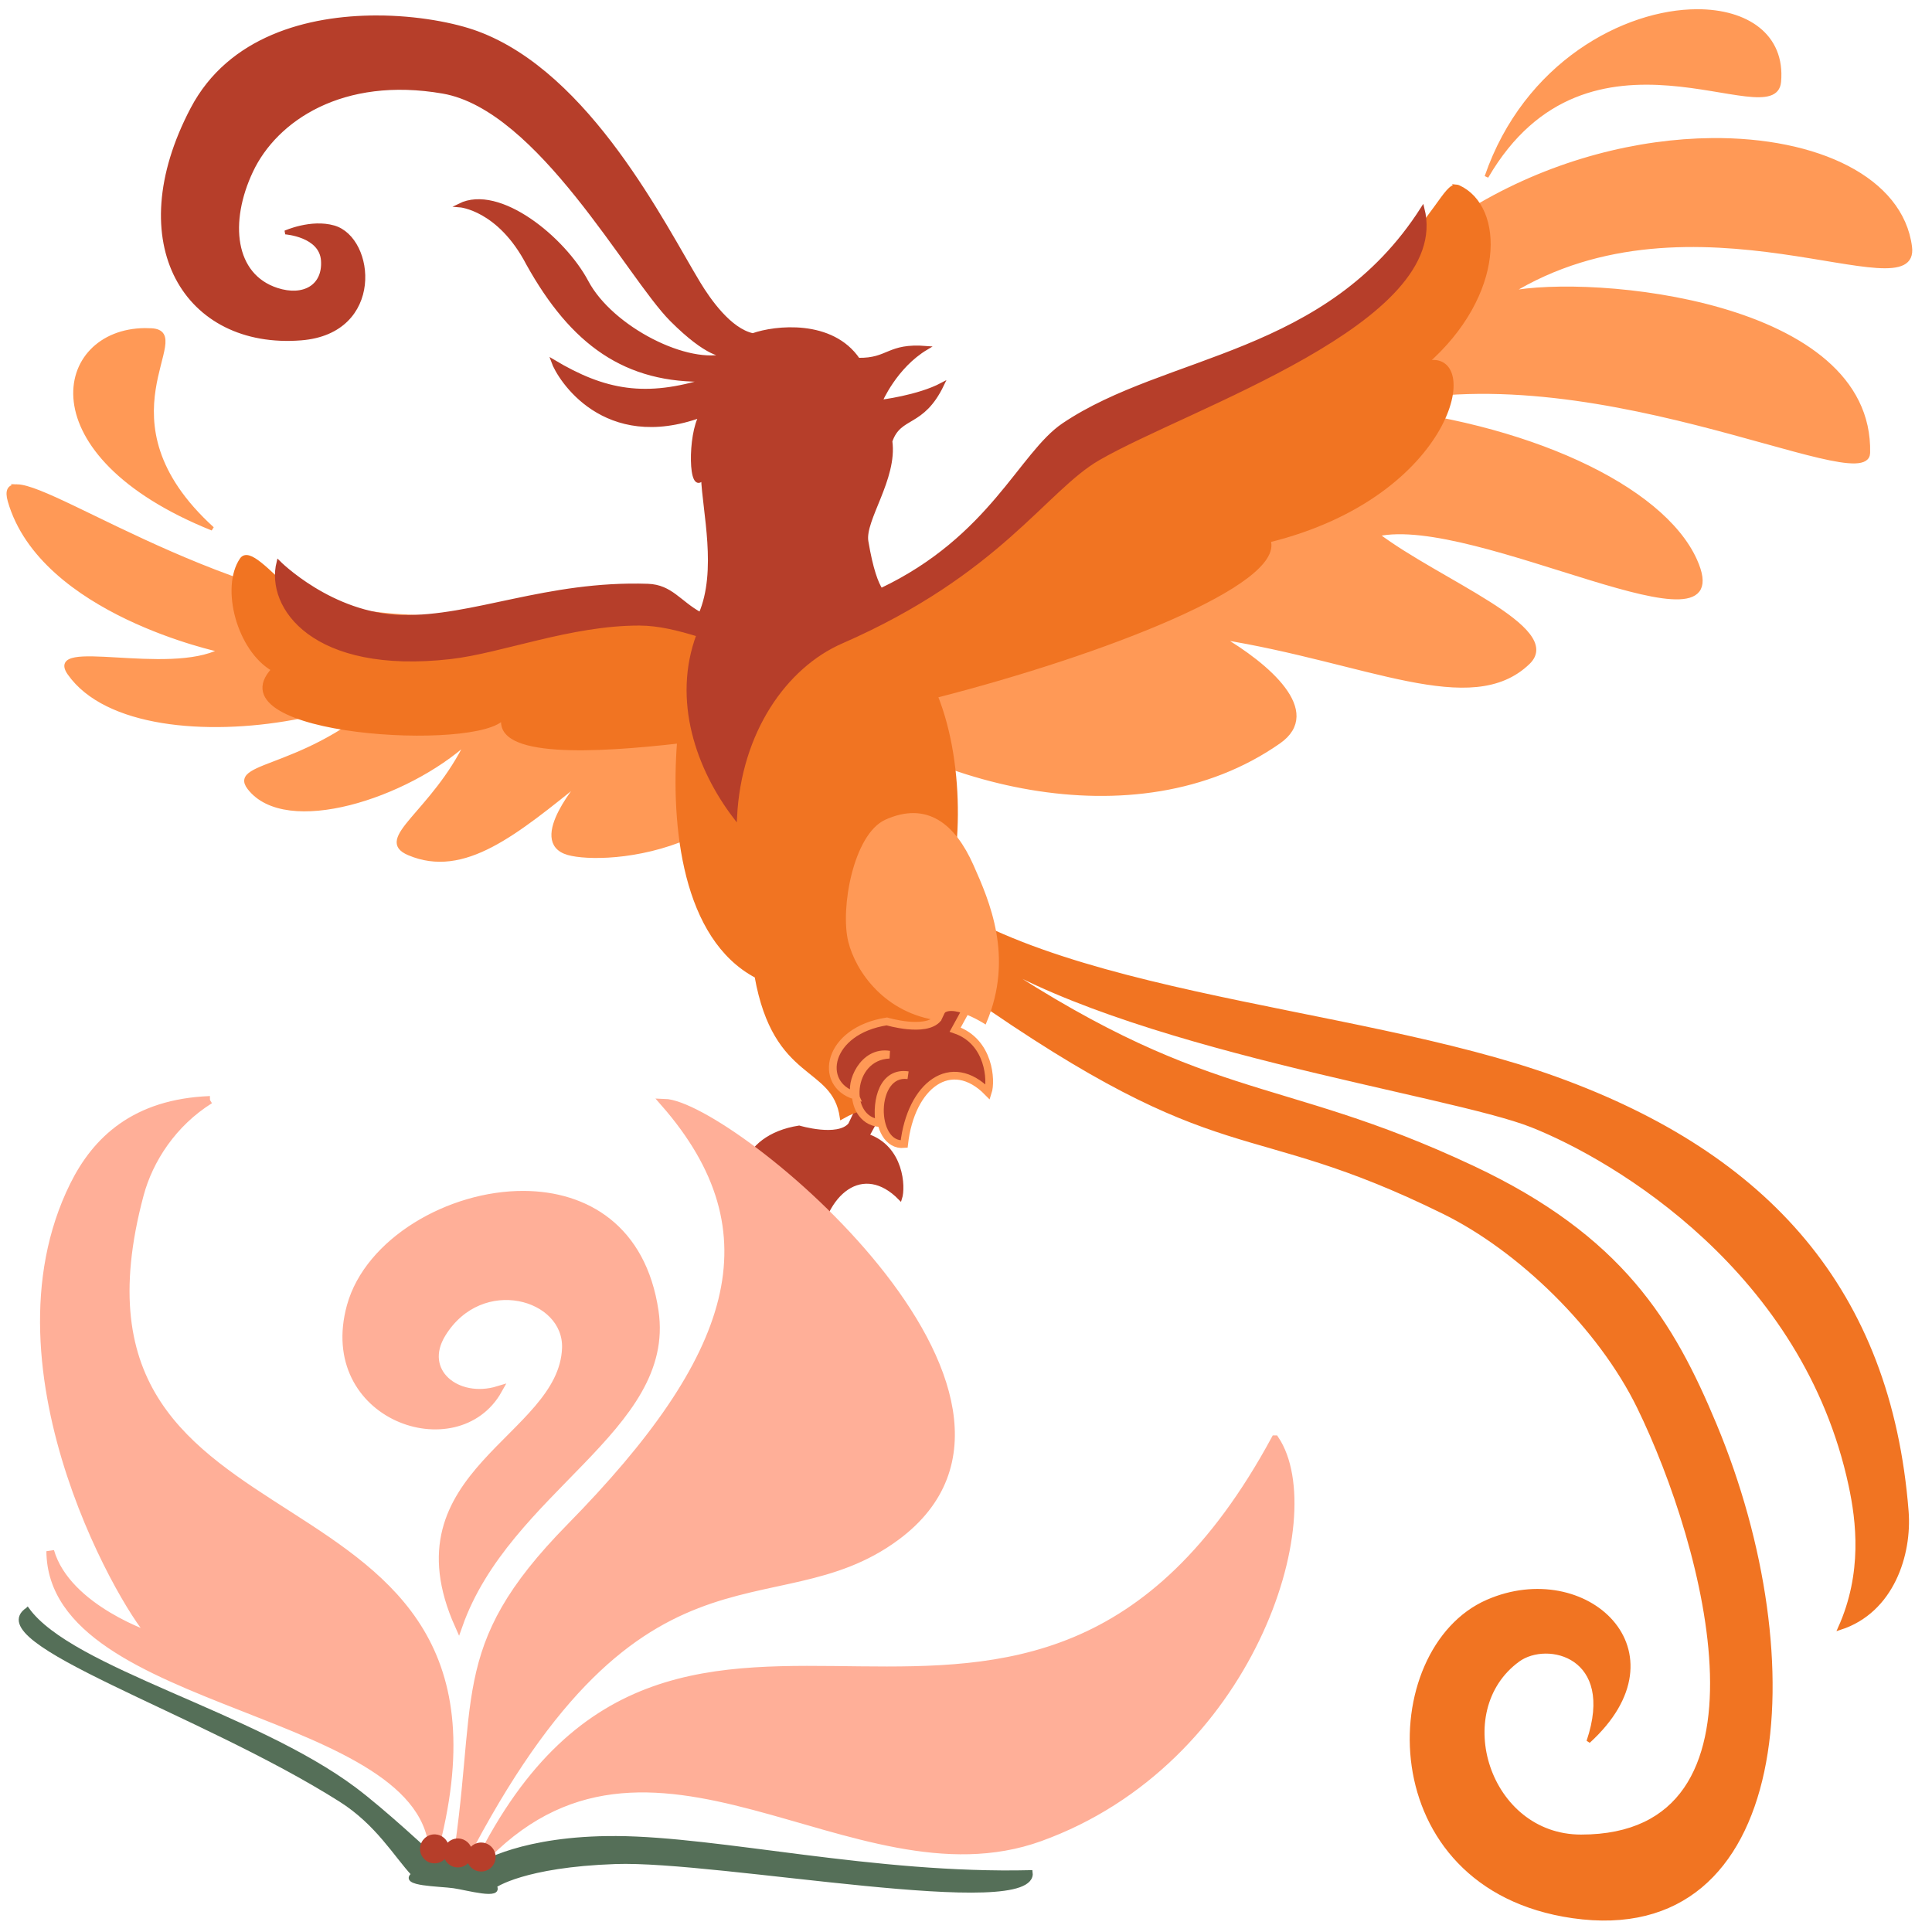 <svg height="500" viewBox="0 0 132.292 132.292" width="500" xmlns="http://www.w3.org/2000/svg"><g><path d="m438.559 2.883c-18.667.01-44.378 13.537-54.453 42.775 26.279-45.09 74.363-10.818 75.611-24.52 1.088-11.944-8.386-18.263-21.158-18.256zm3.744 33.295c-37.648.359-85.949 20.892-108.617 70.613l-125.787 70.213c29.665 25.28 85.322 40.733 122.564 14.672 11.139-7.795-2.963-19.85-15.129-26.969 37.842 6.034 64.859 20.669 79.549 6.488 9.06-8.746-23.056-20.924-39.076-33.076 25.491-5.731 94.462 33.783 82.197 6.623-8.56-18.957-43.8-35.363-86.061-39.266 56.242-16.901 130.494 23.401 130.783 11.555.953-39.052-71.291-45.693-92.828-41.307 47.547-29.505 105.857 5.232 103.656-11.936-2.246-17.521-23.946-27.871-51.252-27.611zm-234.404 140.826-105.316.449c-21.724 21.987-43.399 19.361-38.207 26.119 9.504 12.371 40.716 2.275 56.406-11.982-8.899 18.484-23.904 25.189-15.131 28.916 14.225 6.042 27.612-5.237 45.014-19.211 0 0-14.334 16.143-3.848 19.143 9.335 2.67 53.483.443 61.082-43.434zm-170.459-91.727c-23.033.194-30.474 32.069 17.447 51.33-31.112-28.284-4.082-50.622-15.762-51.287-.57-.032-1.133-.048-1.686-.043zm-33.01 40.363c-1.998-.049-2.716 1.073-1.928 3.809 8.335 28.921 54.607 38.613 54.607 38.613-13.779 7.106-45.41-2.92-39.186 5.943 18.851 26.842 103.586 8.734 94.734-14.596-49.362.909-97.44-33.508-108.229-33.77z" fill="#ff9956" stroke="#ff9956" stroke-width="1" transform="scale(.265)"/><path d="m59.527 74.221-1.32 2.783c-.829.995-3.488.201-3.488.201-4.105.638-4.742 4.297-2.186 5.076-.369-.817.556-3.095 2.359-2.798-2.827.122-3.065 4.448-.687 4.686-.234-1.58.265-3.541 1.964-3.279-2.522-.331-2.522 4.922-.266 4.715.456-4.05 3.224-6.12 5.734-3.555.246-.753.129-3.474-2.24-4.282l1.912-3.492" fill="#b63e2a" stroke="#b63e2a" stroke-width=".265"/><path d="m54.24 284.213c-19.352.76-29.402 10.37-35.197 22.072-23.913 48.288 15.02 112.212 20.576 116.68 0 0-22.285-7.136-26.633-22.152.304 41.069 98.272 39.924 98.941 78.459 29.173-107.037-102.774-69.816-75.795-170.594 2.448-9.146 8.606-18.527 18.107-24.465zm117.389.709c29.42 33.597 18.562 66.048-24.279 109.668-31.323 31.892-22.241 44.409-30.041 90.561 47.092-94.409 82.15-64.306 114.273-88.096 48.754-36.105-42.746-111.633-59.953-112.133zm-36.25 23.801c-19.207-.105-40.176 12.109-44.764 28.787-7.87 28.612 27.47 40.643 38.125 21.652-10.689 3.25-20.583-4.742-14.508-14.586 10.054-16.291 32.514-9.903 31.994 3.805-.893 23.538-45.347 32.152-27.707 71.59 12.449-35.264 55.111-50.945 50.65-81.143-3.172-21.474-17.877-30.018-33.791-30.105zm194.086 63.178c-63.727 117.707-153.636 4.871-205.73 109.604 44.17-48.071 96.671 10.723 144.965-6.709 54.5-19.672 74.062-83.064 60.766-102.895z" fill="#ffaf98" stroke="#ffaf98" stroke-width="2" transform="scale(.265)"/><path d="m99.728 12.771c-1.47-.12-2.593 8.527-26.885 18.915-3.502 1.498-3.92 6.665-11.946 9.828-.435-.677-.904-1.363-1.413-2.058l-8.007 3.894c-3.317-.183-6.1-1.296-8.203-1.365-6.912-.225-11.968 2.248-16.833 2.136-4.864-.112-8.952-7.192-9.899-5.803-1.305 1.914-.199 6.165 2.174 7.526-4.163 4.446 14.207 5.497 15.765 3.257-.635 2.691 6.284 2.328 12.014 1.671-.447 5.816.361 13.462 5.305 16.07 1.291 7.249 5.292 5.947 5.838 9.663 2.333-1.331 2.777-.183 3.253.479.736.049 4.341-4.844 1.894-11.302 0 0 1.081-3.229 1.457-2.772 1.497-3.508 1.797-10.367-.163-15.254 11.587-2.97 23.742-7.739 22.798-10.645 12.694-3.133 14.599-13.184 10.749-12.16 5.339-4.68 5.276-10.658 2.245-12.042-.049-.022-.097-.035-.144-.039z" fill="#f17422" stroke="#f17422" stroke-width=".265"/><path d="m65.535 66.956-1.32 2.783c-.829.995-3.488.201-3.488.201-4.105.638-4.742 4.297-2.186 5.076-.369-.817.556-3.095 2.359-2.798-2.827.122-3.065 4.448-.687 4.686-.234-1.58.265-3.541 1.964-3.279-2.522-.331-2.522 4.922-.266 4.715.456-4.05 3.224-6.12 5.734-3.555.246-.753.129-3.474-2.24-4.282l1.912-3.492" fill="#b63e2a" stroke="#ff9956" stroke-width=".529"/><g stroke-width=".265"><path d="m61.227 59.314 4.925 5.329.075 3.319c17.816 12.497 18.823 8.23 32.647 15.04 5.189 2.556 10.678 7.876 13.351 13.35 4.656 9.533 9.982 29.401-3.962 29.401-6.407 0-9.083-8.615-4.313-12.087 1.992-1.45 6.811-.32 4.816 5.574 6.743-6.148-.215-12.49-6.903-9.576-7.548 3.289-7.907 19.58 5.829 21.551 14.879 2.135 16.503-17.385 9.729-33.637-2.928-7.026-6.392-12.837-16.583-17.627-13.725-6.451-18.139-4.035-34.161-14.951 10.219 6.736 32.53 9.808 38.218 12.065 5.796 2.299 18.684 9.988 21.82 24.651.517 2.418.965 5.995-.723 9.76 3.583-1.153 4.797-5.061 4.566-7.99-1.189-15.112-9.561-24.382-23.957-29.604-14.293-5.185-36.666-5.639-45.376-14.567z" fill="#f17422" stroke="#f17422"/><path d="m60.686 56.245c2.762-1.238 4.613.27 5.845 3.035 1.104 2.48 2.759 6.254.899 10.678 0 0-2.844-1.802-3.114-.205-3.635-.472-5.601-3.285-6.102-5.303-.557-2.243.364-7.26 2.473-8.205z" fill="#ff9956" stroke="#ff9956"/><path d="m1.881 110.203c-3.309 2.224 11.744 6.923 21.429 13.045 2.548 1.611 3.8 3.822 4.99 5.089-.907.69 1.806.689 2.754.824.934.133 3.317.821 2.829-.021 0 0 1.941-1.414 8.262-1.634 7.035-.245 28.942 4.003 28.432.685-10.733.261-21.272-2.298-28.377-2.337-6.443-.035-9.288 1.805-9.288 1.805l-3.45-.689s-3.208-2.984-5.174-4.457c-6.919-5.187-19.408-8.156-22.407-12.31z" fill="#556f58" stroke="#556f58"/><path d="m29.8 125.74c-.474-.025-.879.339-.904.814-.025.474.339.879.814.904.325.017.632-.151.792-.434.068.396.401.693.802.714.325.017.631-.151.792-.433.068.396.401.693.803.713.474.025.879-.339.904-.814.025-.474-.339-.879-.814-.904-.325-.017-.631.151-.792.433-.068-.396-.401-.692-.802-.713-.325-.017-.631.151-.792.433-.068-.396-.401-.692-.802-.713z" fill="#b63e2a" stroke="#b63e2a" stroke-linejoin="round"/><path d="m25.771 1.191c-4.67.002-10.042 1.407-12.598 6.266-4.859 9.24-.391 16.339 7.444 15.716 5.594-.445 4.949-6.822 2.239-7.604-1.554-.448-3.317.347-3.317.347s2.452.17 2.573 1.919c.123 1.779-1.314 2.608-3.158 2.007-3.013-.983-3.406-4.638-1.75-8.144 1.669-3.535 6.244-6.614 13.127-5.421 6.605 1.144 12.72 12.678 15.661 15.618 2.46 2.46 3.546 2.469 3.837 2.407-2.658.876-7.971-1.809-9.662-4.997-1.567-2.955-5.985-6.587-8.693-5.244 0 0 2.707.199 4.689 4.003 3.019 5.415 6.652 8.1 12.334 7.938-4.27 1.349-7.072.868-10.623-1.256.424 1.192 3.508 6.123 10.138 3.702-.799 1.297-.761 5.54.124 4.244.09 2.32 1.112 6.387-.171 9.371-1.457-.791-2.017-1.904-3.612-1.956-6.912-.225-11.968 2.248-16.833 2.136-4.864-.112-8.451-3.737-8.451-3.737-.76 3.044 2.387 7.568 11.784 6.491 3.475-.398 8.209-2.301 12.924-2.295 1.35.002 2.7.351 4.048.762-1.686 4.498-.003 9.19 2.511 12.481.293-5.85 3.408-10.314 7.28-12.006 10.779-4.711 13.925-10.422 17.585-12.542 6.134-3.553 24.153-9.395 22.205-17.109-6.494 10.183-17.524 10.055-24.573 14.804-2.936 1.979-4.949 7.732-12.513 11.317-.3-.453-.666-1.39-.992-3.336-.247-1.475 1.992-4.296 1.642-6.862.638-1.844 2.169-1.017 3.542-3.878-1.646.874-4.24 1.179-4.24 1.179s1.003-2.403 3.163-3.689c-2.648-.213-2.552.851-4.677.811-1.803-2.655-5.677-2.229-7.21-1.682-1.595-.344-3.023-2.413-3.701-3.529-2.382-3.923-7.508-14.336-15.19-17.164-1.536-.566-4.085-1.07-6.887-1.069z" fill="#b63e2a" stroke="#b63e2a"/></g><path d="m-105.833-39.688h26.458v26.458h-26.458z" fill="#ffaf98" transform="scale(-1 1)"/><path d="m-79.375-39.688h26.458v26.458h-26.458z" fill="#ff9956" transform="scale(-1 1)"/><path d="m-26.458-39.688h26.458v26.458h-26.458z" fill="#b63e2a" transform="scale(-1 1)"/><path d="m-132.292-39.688h26.458v26.458h-26.458z" fill="#556f58" transform="scale(-1 1)"/><path d="m-52.917-39.688h26.458v26.458h-26.458z" fill="#f17422" transform="scale(-1 1)"/></g></svg>